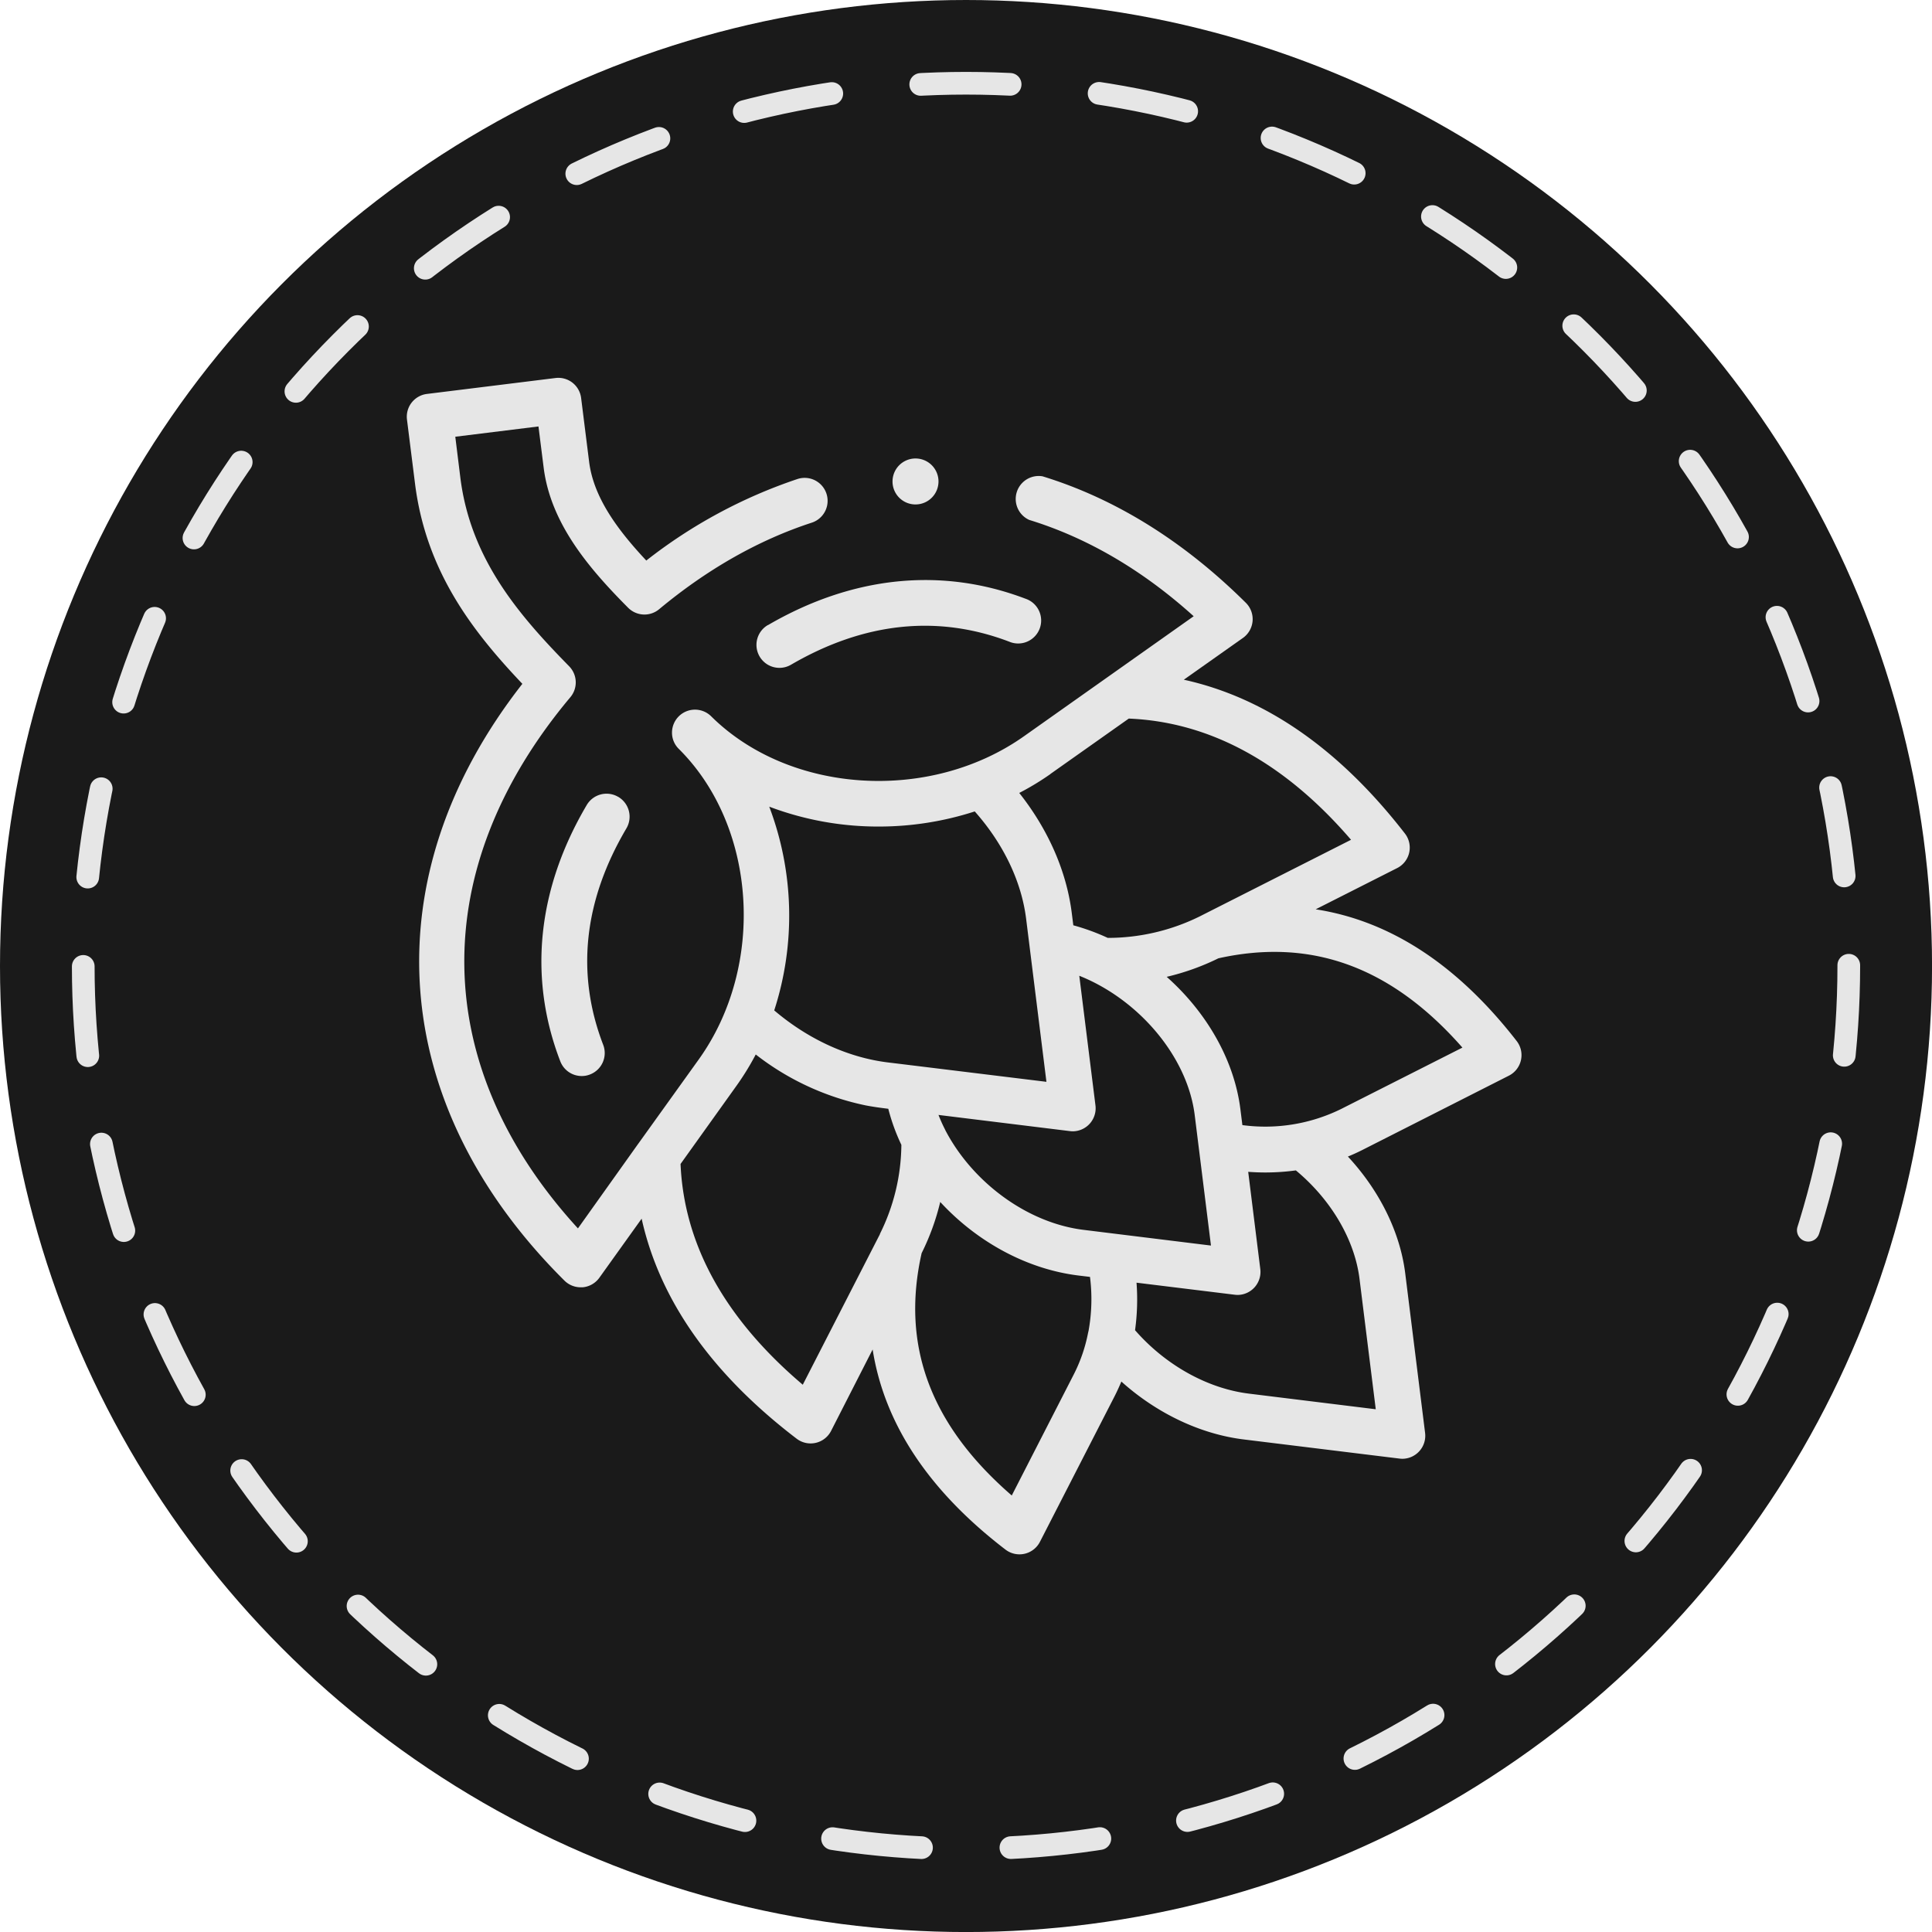 <svg id="hops" xmlns="http://www.w3.org/2000/svg" width="511.03" height="511.03" viewBox="0 0 511.03 511.03">
  <defs>
    <style>
      .cls-1 {
        fill: #1a1a1a;
      }

      .cls-2 {
        fill: #e6e6e6;
      }

      .cls-3 {
        fill: none;
        stroke: #e6e6e6;
        stroke-linecap: round;
        stroke-miterlimit: 10;
        stroke-width: 6px;
        stroke-dasharray: 23.66 23.66;
      }

      #hops:hover .cls-3 { transform-origin: center center; animation: rotate 15s infinite linear }

      @keyframes rotate {
       0% {
       transform: rotate(0deg)
       }
       100% {
       transform: rotate(360deg)
  }
}
    </style>
  </defs>
  <circle id="BlackBG" class="cls-1" cx="255.52" cy="255.52" r="255.52"/>
  <g id="hopsOutline">
    <path class="cls-2" d="M204.1,165.81a6.07,6.07,0,1,0,6.11,10.5C229.53,165.06,249,163,267.92,170.2a6.08,6.08,0,1,0,4.31-11.36c-22.25-8.45-45.81-6-68.13,7Z" transform="translate(-0.99 -0.48)"/>
    <path class="cls-2" d="M164.51,211.26a6.08,6.08,0,0,0-8.32,2.15c-13.1,22.21-15.53,45.65-7,67.79a6.07,6.07,0,0,0,5.67,3.9,5.93,5.93,0,0,0,2.18-.41,6.07,6.07,0,0,0,3.5-7.85c-7.24-18.82-5.17-38.08,6.14-57.25a6.09,6.09,0,0,0-2.15-8.33Z" transform="translate(-0.99 -0.48)"/>
    <path class="cls-2" d="M402.17,275.85C386.55,255.72,368.76,244.06,349,241l21.54-10.9a6.07,6.07,0,0,0,2.06-9.15c-17.3-22.32-36.92-35.94-58.48-40.68l15.64-11.05a6.09,6.09,0,0,0,.78-9.28c-16.41-16.29-34.51-27.55-53.79-33.47A6.08,6.08,0,0,0,273.22,138c15.36,4.72,30,13.28,43.51,25.48l-44.91,31.76c-24.95,17.62-62,15.25-82.72-5.29a6.08,6.08,0,0,0-10.36,4.32,6,6,0,0,0,1.8,4.3c20.65,20.52,23,57.34,5.31,82.09l-16,22.3-.12.16L153.86,325.4c-39.28-42.9-40.18-95-2-140.51a6.09,6.09,0,0,0-.31-8.16c-13.08-13.34-26.07-28.18-28.79-49.88L121.42,116l22-2.72,1.37,10.88c1.85,14.71,11.83,26.51,22.35,37.08a6.08,6.08,0,0,0,8.19.39C188.1,151,201.7,143.3,215.71,138.73a6.07,6.07,0,0,0-3.77-11.55,133.5,133.5,0,0,0-40,21.57c-7.49-8-13.93-16.6-15.12-26.11l-2.12-16.9a6.07,6.07,0,0,0-6.78-5.27l-34,4.21a6.07,6.07,0,0,0-5.28,6.79l2.12,16.89c2.91,23.25,15.22,39.11,28.4,53-39.95,51.07-35.89,111.13,11.14,157.86a6.08,6.08,0,0,0,4.28,1.76l.51,0a6.09,6.09,0,0,0,4.43-2.52l11.19-15.63c4.75,21.46,18.47,41,41,58.2a6.08,6.08,0,0,0,9.1-2.05l11-21.55c3.1,19.66,14.84,37.39,35.15,52.94a6.08,6.08,0,0,0,9.1-2.06l19.82-38.65c.62-1.23,1.19-2.48,1.72-3.75,9.29,8.35,20.82,13.89,32.33,15.31l41.27,5.07a6.27,6.27,0,0,0,.74.05,6.09,6.09,0,0,0,6-6.83l-5.26-42.25c-1.37-10.94-6.85-21.92-15.16-30.86,1.25-.51,2.48-1.07,3.68-1.67L400.11,285a6.09,6.09,0,0,0,2.06-9.15ZM278.83,205.2l20.73-14.65c21.5.89,41.24,11.66,58.79,32.06L318.28,242.9A54.93,54.93,0,0,1,294,248.56a57.82,57.82,0,0,0-9.11-3.33l-.4-3.18c-1.38-11.1-6.24-22.16-13.9-31.83a70.36,70.36,0,0,0,8.25-5ZM233.77,326.87l-20.44,39.88c-20.56-17.44-31.41-37-32.33-58.39l14.73-20.59a70.46,70.46,0,0,0,5.16-8.37,70.6,70.6,0,0,0,29,13.45c2,.39,4,.66,6.06.91a52.37,52.37,0,0,0,3.46,9.54,53.79,53.79,0,0,1-5.68,23.57Zm8.07-44.64-6-.73c-10.57-1.3-21.11-6.15-30.06-13.76a81.34,81.34,0,0,0-1.32-53.89,81.41,81.41,0,0,0,29,5.26,82.5,82.5,0,0,0,25.36-4c7.57,8.53,12.36,18.5,13.59,28.41l5.37,43.11L242,282.25l-.12,0Zm47,70.5c0,.11,0,.21-.05.32a41.55,41.55,0,0,1-3.79,11l-16.39,32c-21.54-18.65-29.34-39.68-23.84-64.1a63.22,63.22,0,0,0,4.92-13.54c9.57,10.38,22.71,17.76,36.61,19.46l3,.36a46.77,46.77,0,0,1-.42,14.49Zm-1.06-26.92C272.56,324,258.07,313,251,299.35a2.64,2.64,0,0,0-.18-.38c-.59-1.17-1.12-2.37-1.59-3.58l34.78,4.28a6,6,0,0,0,.74.05,6.09,6.09,0,0,0,6-6.83l-4.28-34.31c15.64,6.22,28.6,21.31,30.53,36.85l4.3,34.51Zm72.81,12.91,4.3,34.52-33.53-4.13c-11-1.35-22.1-7.57-30.14-16.78a59.18,59.18,0,0,0,.39-12.57l26,3.19a6.27,6.27,0,0,0,.74.05,6.09,6.09,0,0,0,6-6.83l-3.2-25.73c1.51.11,3,.17,4.51.17a60.55,60.55,0,0,0,8.1-.55c9.3,7.73,15.53,18.29,16.83,28.66Zm-4.91-44.88a45.48,45.48,0,0,1-26.07,4.24l-.52-4.16c-1.63-13.12-9-25.73-19.5-35.06a64,64,0,0,0,13.68-4.9c24.59-5.47,45.77,2.25,64.54,23.62Z" transform="translate(-0.99 -0.48)"/>
    <path class="cls-2" d="M243.19,133.91h0a6.08,6.08,0,1,0-6.12-6.08A6.07,6.07,0,0,0,243.23,133.91Z" transform="translate(-0.99 -0.48)"/>
  </g>
  <g id="whiteDashes">
    <circle class="cls-3" cx="255.52" cy="255.52" r="233.5"/>
  </g>
</svg>
